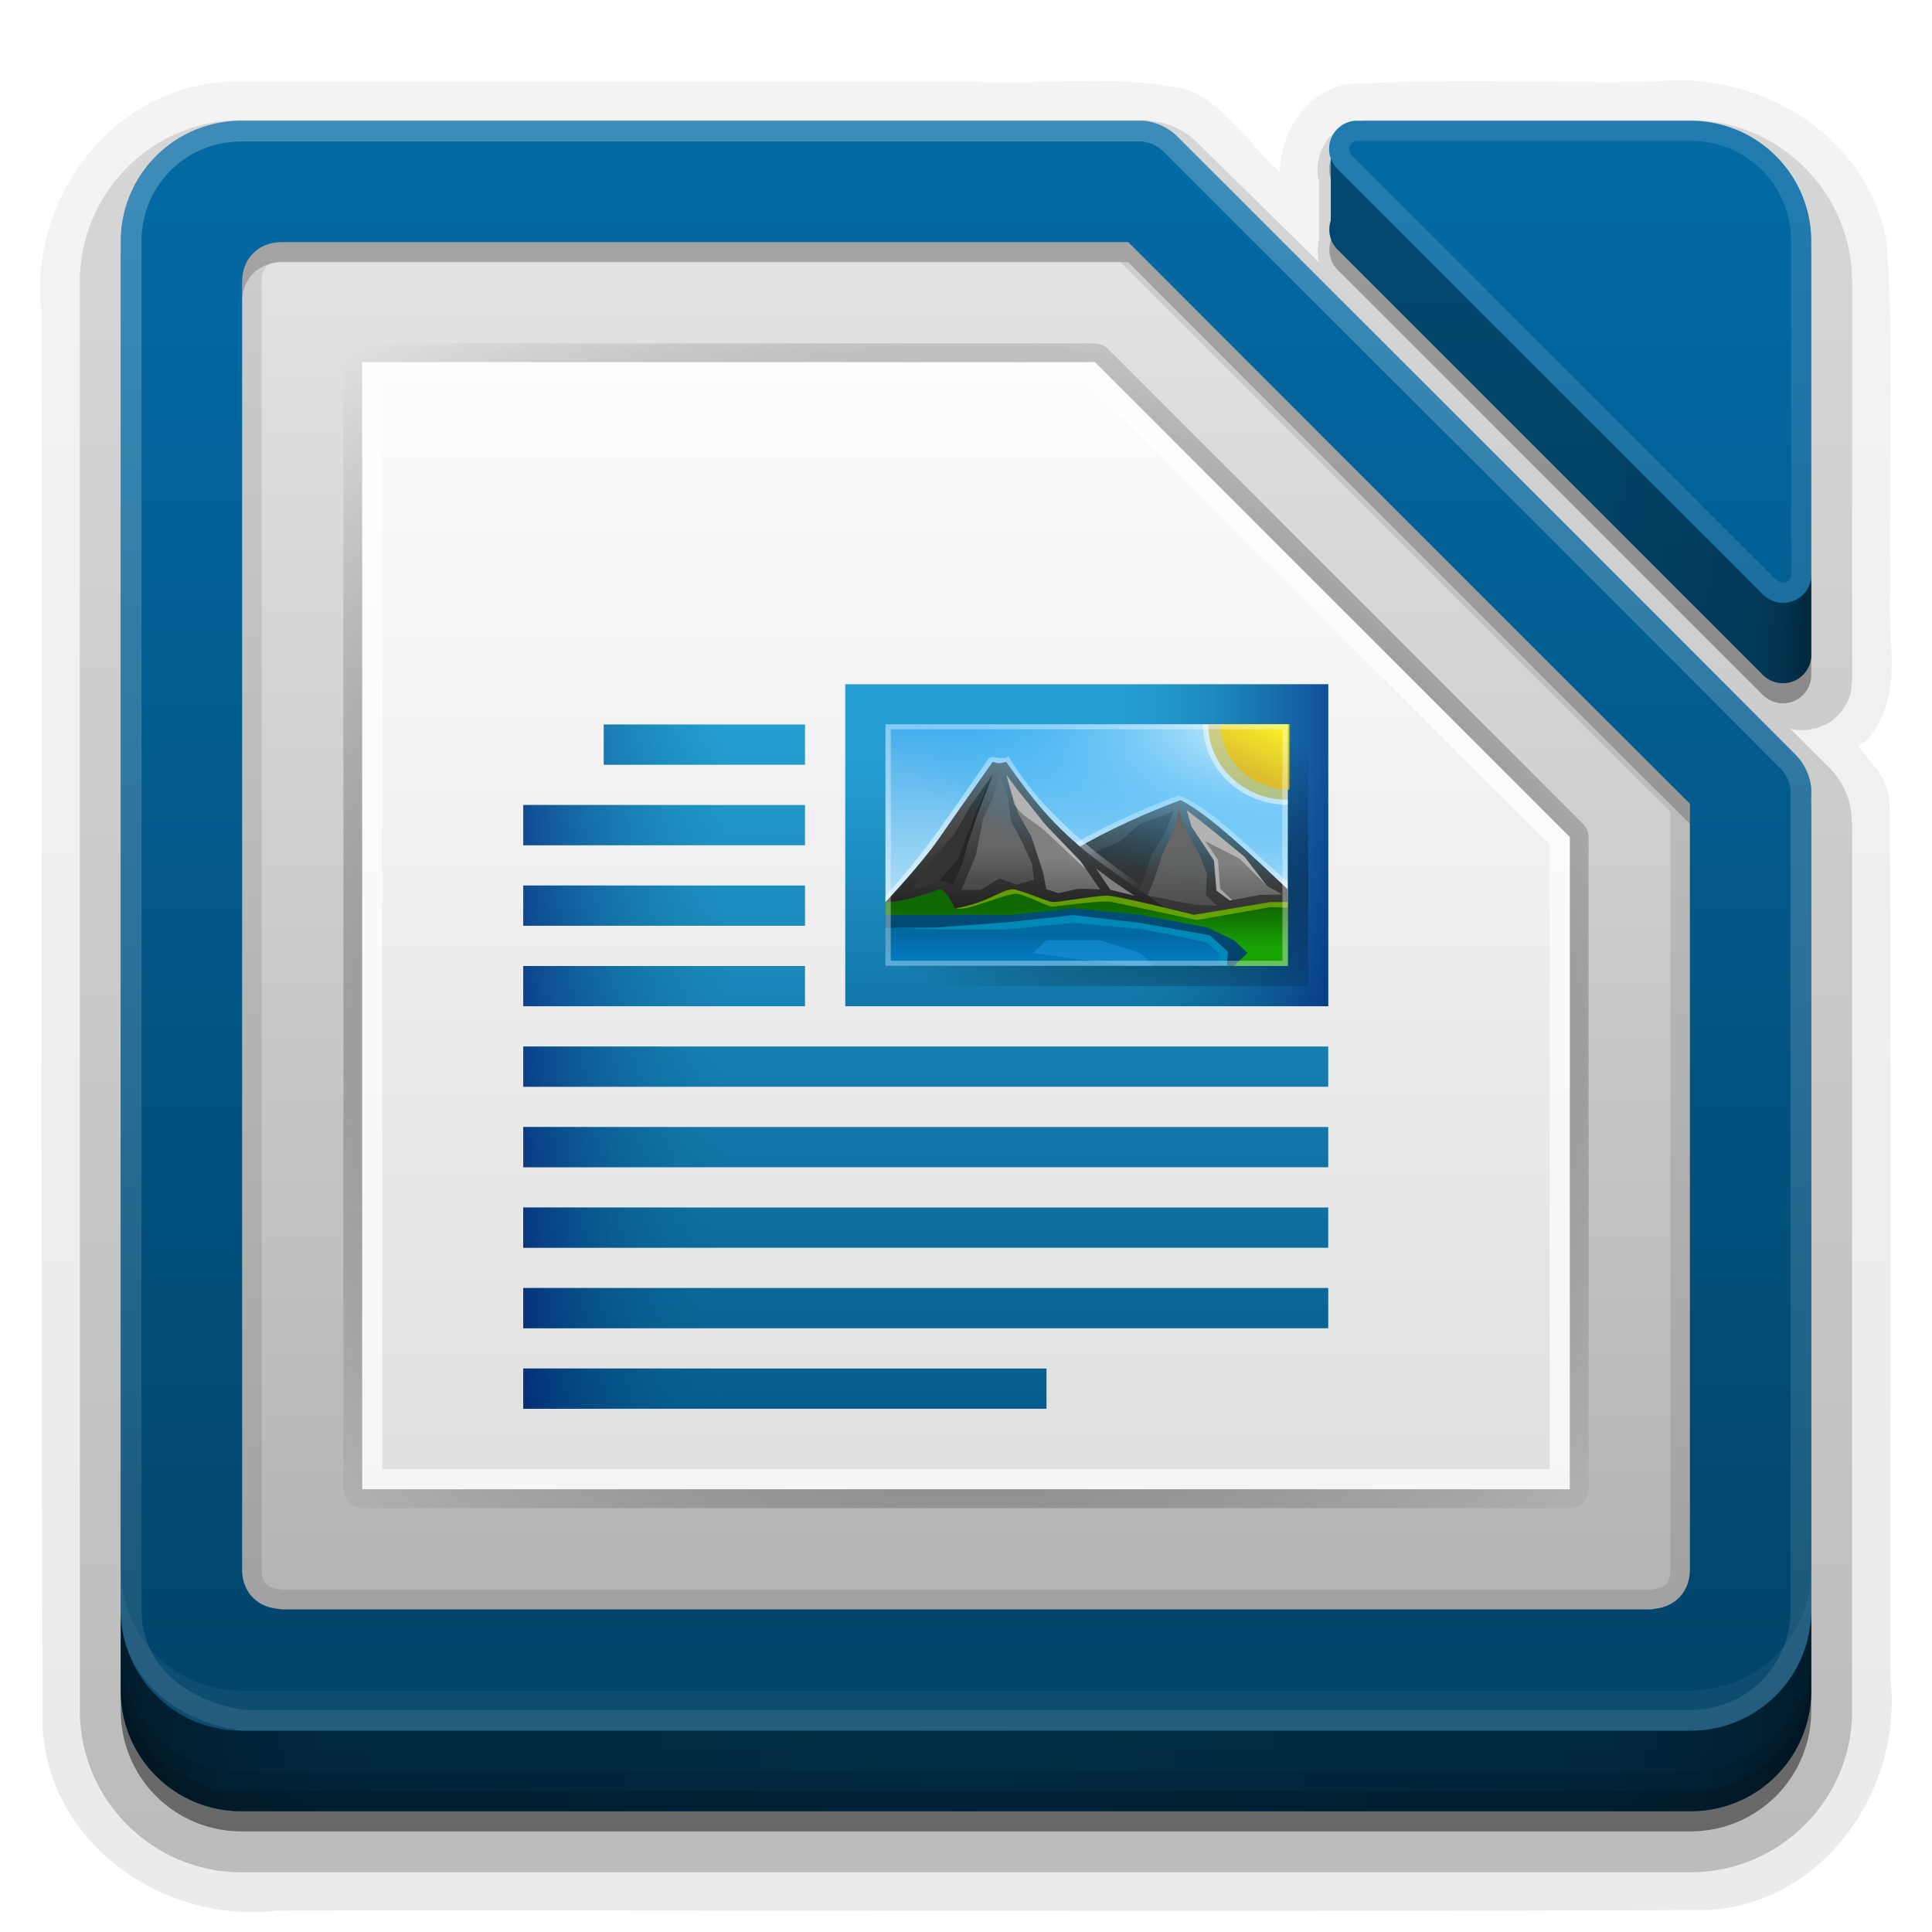 <?xml version="1.0" encoding="UTF-8" standalone="no"?>
<!-- Created with Inkscape (http://www.inkscape.org/) -->
<svg id="svg2408" xmlns:rdf="http://www.w3.org/1999/02/22-rdf-syntax-ns#" xmlns="http://www.w3.org/2000/svg" height="96" width="96" version="1.0" xmlns:cc="http://creativecommons.org/ns#" xmlns:xlink="http://www.w3.org/1999/xlink" xmlns:dc="http://purl.org/dc/elements/1.1/">
 <defs id="defs2410">
  <linearGradient id="ButtonShadow" y2="7.016" gradientUnits="userSpaceOnUse" x2="45.448" gradientTransform="scale(1.006 .994)" y1="92.54" x1="45.448">
   <stop id="stop3750" offset="0"/>
   <stop id="stop3752" style="stop-opacity:.588" offset="1"/>
  </linearGradient>
  <linearGradient id="linearGradient3737">
   <stop id="stop3739" style="stop-color:#fff" offset="0"/>
   <stop id="stop3741" style="stop-color:#fff;stop-opacity:0" offset="1"/>
  </linearGradient>
  <filter id="filter3174" color-interpolation-filters="sRGB">
   <feGaussianBlur id="feGaussianBlur3176" stdDeviation="1.71"/>
  </filter>
  <filter id="filter3794" height="1.384" width="1.384" color-interpolation-filters="sRGB" y="-.192" x="-.192">
   <feGaussianBlur id="feGaussianBlur3796" stdDeviation="5.28"/>
  </filter>
  <linearGradient id="linearGradient3613" y2="138.66" xlink:href="#linearGradient3737" gradientUnits="userSpaceOnUse" x2="48" y1="20.221" x1="48"/>
  <clipPath id="clipPath3613">
   <rect id="rect3615" style="fill:#fff" rx="6" ry="6" height="84" width="84" y="6" x="6"/>
  </clipPath>
  <linearGradient id="linearGradient3047" y2="5.988" gradientUnits="userSpaceOnUse" x2="48" gradientTransform="translate(100)" y1="90" x1="48">
   <stop id="stop3702" style="stop-color:#2276c5" offset="0"/>
   <stop id="stop3704" style="stop-color:#68baf4" offset="1"/>
  </linearGradient>
  <radialGradient id="radialGradient3920" gradientUnits="userSpaceOnUse" cy="47.999" cx="48" gradientTransform="matrix(1.345 -3.8835e-8 3.3051e-8 1.145 -16.572 -6.954)" r="34.938">
   <stop id="stop3916" offset="0"/>
   <stop id="stop3918" style="stop-opacity:0" offset="1"/>
  </radialGradient>
  <linearGradient id="linearGradient4320" y2="992.42" gradientUnits="userSpaceOnUse" x2="121.31" gradientTransform="matrix(4.481 0 0 4.479 -651.6 -4376.7)" y1="976.38" x1="121.31">
   <stop id="stop10294" style="stop-color:#666" offset="0"/>
   <stop id="stop10296" style="stop-color:#333" offset="1"/>
  </linearGradient>
  <linearGradient id="linearGradient3135" y2="16" gradientUnits="userSpaceOnUse" x2="48" y1="74" x1="48">
   <stop id="stop3875" style="stop-color:#dfdfdf" offset="0"/>
   <stop id="stop3877" style="stop-color:#fefefe" offset="1"/>
  </linearGradient>
  <linearGradient id="linearGradient3141" y2="8" gradientUnits="userSpaceOnUse" x2="32" y1="81" x1="32">
   <stop id="stop3858" style="stop-color:#b3b3b3" offset="0"/>
   <stop id="stop3860" style="stop-color:#e6e6e6" offset="1"/>
  </linearGradient>
  <linearGradient id="linearGradient3892">
   <stop id="stop3894" style="stop-opacity:.588" offset="0"/>
   <stop id="stop3896" style="stop-opacity:.471" offset=".118"/>
   <stop id="stop3898" style="stop-opacity:.392" offset=".238"/>
   <stop id="stop3900" style="stop-opacity:.314" offset="1"/>
  </linearGradient>
  <linearGradient id="linearGradient3077" y2="88" xlink:href="#linearGradient3892" spreadMethod="reflect" gradientUnits="userSpaceOnUse" x2="48" y1="88" x1="90"/>
  <linearGradient id="linearGradient4068" y2="90" xlink:href="#linearGradient9334-46-2" gradientUnits="userSpaceOnUse" x2="39" gradientTransform="translate(0,4)" y1="6" x1="39"/>
  <linearGradient id="linearGradient4085" y2="28" xlink:href="#linearGradient3892" gradientUnits="userSpaceOnUse" x2="79" gradientTransform="translate(0,4)" y1="28" x1="90"/>
  <linearGradient id="linearGradient4149" y2="136" xlink:href="#linearGradient3737" gradientUnits="userSpaceOnUse" x2="24" y1="8" x1="24"/>
  <linearGradient id="ButtonShadow-0-9" y2="7.016" gradientUnits="userSpaceOnUse" x2="45.448" gradientTransform="matrix(1.006 0 0 .994 100 0)" y1="92.54" x1="45.448">
   <stop id="stop3750-8-4" offset="0"/>
   <stop id="stop3752-5-1" style="stop-opacity:.588" offset="1"/>
  </linearGradient>
  <linearGradient id="linearGradient4188" y2="7" xlink:href="#ButtonShadow-0-9" gradientUnits="userSpaceOnUse" x2="49" gradientTransform="translate(100,-1)" y1="91" x1="49"/>
  <linearGradient id="linearGradient4224" y2="129" xlink:href="#linearGradient3737" gradientUnits="userSpaceOnUse" x2="78.524" gradientTransform="translate(0,-1)" y1="9" x1="78.524"/>
  <linearGradient id="linearGradient4316" y2="2" xlink:href="#ButtonShadow-0-9" gradientUnits="userSpaceOnUse" x2="56" gradientTransform="translate(0,5)" y1="86" x1="56"/>
  <linearGradient id="linearGradient4321" y2="2" xlink:href="#ButtonShadow-0-9" gradientUnits="userSpaceOnUse" x2="56" gradientTransform="matrix(1.024 0 0 1.012 -1.143 4.976)" y1="86" x1="56"/>
  <linearGradient id="linearGradient5672" y2="192.98" xlink:href="#linearGradient8642-9-0" gradientUnits="userSpaceOnUse" x2="495.67" gradientTransform="matrix(.5 0 0 .643 -192 -63.073)" y1="192.98" x1="516.05"/>
  <linearGradient id="linearGradient8642-9-0">
   <stop id="stop8644-6-2" style="stop-color:#000061" offset="0"/>
   <stop id="stop8646-5-9" style="stop-color:#006f86;stop-opacity:0" offset="1"/>
  </linearGradient>
  <linearGradient id="linearGradient5501" y2="-577.57" gradientUnits="userSpaceOnUse" x2="230" gradientTransform="matrix(9.818 0 0 8 -2168.9 4579.1)" y1="-581.64" x1="230">
   <stop id="stop19798-9" style="stop-color:#44adeb" offset="0"/>
   <stop id="stop19800-3" style="stop-color:#aadcf7" offset="1"/>
  </linearGradient>
  <linearGradient id="linearGradient5503" y2="1178" gradientUnits="userSpaceOnUse" x2="345" gradientTransform="matrix(-8.866 0 0 8.107 3146.9 -9585.6)" y1="1173" x1="345">
   <stop id="stop10294-5" style="stop-color:#666" offset="0"/>
   <stop id="stop10296-7" style="stop-color:#333" offset="1"/>
  </linearGradient>
  <linearGradient id="linearGradient5505" y2="-1303.8" gradientUnits="userSpaceOnUse" x2="361.37" gradientTransform="translate(-301 1261.6)" y1="-1313.5" x1="346.7">
   <stop id="stop8676-0" style="stop-color:#fff" offset="0"/>
   <stop id="stop8678-5" style="stop-color:#fff;stop-opacity:0" offset="1"/>
  </linearGradient>
  <linearGradient id="linearGradient5507" y2="1178" gradientUnits="userSpaceOnUse" x2="345" gradientTransform="matrix(8.866 0 0 8.107 -3046.9 -9583.1)" y1="1173.9" x1="345">
   <stop id="stop8657-0" style="stop-color:#666" offset="0"/>
   <stop id="stop8659-7" style="stop-color:#1a1a1a" offset="1"/>
  </linearGradient>
  <linearGradient id="linearGradient5509" y2="-634.27" gradientUnits="userSpaceOnUse" x2="298.19" gradientTransform="matrix(2.533 0 0 2.533 -699.85 1569.1)" y1="-631.15" x1="298.19">
   <stop id="stop13216-6-7" style="stop-color:#18a303" offset="0"/>
   <stop id="stop13218-4-1" style="stop-color:#106802" offset="1"/>
  </linearGradient>
  <linearGradient id="linearGradient5511" y2="1178" xlink:href="#linearGradient9334-46-2" gradientUnits="userSpaceOnUse" x2="345" gradientTransform="matrix(8.866 0 0 8.107 -3046.9 -9573)" y1="1173" x1="345"/>
  <linearGradient id="linearGradient9334-46-2">
   <stop id="stop9336-9-3" style="stop-color:#0369a3" offset="0"/>
   <stop id="stop9338-9-5" style="stop-color:#023f62" offset="1"/>
  </linearGradient>
  <linearGradient id="linearGradient5513" y2="-1304.4" gradientUnits="userSpaceOnUse" x2="337.37" gradientTransform="translate(-301 1261.6)" y1="-1311.4" x1="337.37">
   <stop id="stop8629-1" style="stop-color:#666" offset="0"/>
   <stop id="stop8631-8" style="stop-color:#666;stop-opacity:.5" offset="1"/>
  </linearGradient>
  <radialGradient id="radialGradient5515" gradientUnits="userSpaceOnUse" cy="-842.91" cx="-1535.3" gradientTransform="matrix(-3.316 0 0 -7.584 -5016.4 -6481.3)" r="10">
   <stop id="stop8550-7" style="stop-color:#fff" offset="0"/>
   <stop id="stop8552-3" style="stop-color:#00a8ff;stop-opacity:0" offset="1"/>
  </radialGradient>
  <linearGradient id="linearGradient5517" y2="-1299.6" gradientUnits="userSpaceOnUse" x2="337.37" gradientTransform="translate(-301 1261.6)" y1="-1311.4" x1="337.37">
   <stop id="stop8629-7-7" style="stop-color:#666" offset="0"/>
   <stop id="stop8631-0-3" style="stop-color:#666;stop-opacity:.5" offset="1"/>
  </linearGradient>
  <linearGradient id="linearGradient5519" y2="-1302.7" gradientUnits="userSpaceOnUse" x2="349.55" gradientTransform="translate(-301 1261.6)" y1="-1308.9" x1="349.55">
   <stop id="stop8637-3" style="stop-color:#808080" offset="0"/>
   <stop id="stop8639-0" style="stop-color:#666" offset="1"/>
  </linearGradient>
  <linearGradient id="linearGradient5521" y2="-1301.2" gradientUnits="userSpaceOnUse" x2="349.55" gradientTransform="translate(-301 1261.6)" y1="-1307.7" x1="349.55">
   <stop id="stop8637-5-5" style="stop-color:#808080" offset="0"/>
   <stop id="stop8639-8-2" style="stop-color:#666" offset="1"/>
  </linearGradient>
  <linearGradient id="linearGradient5523" y2="-1287.5" gradientUnits="userSpaceOnUse" x2="337.38" gradientTransform="translate(-301 1261.6)" y1="-1293.6" x1="337.38">
   <stop id="stop9155-2" style="stop-color:#0369a3" offset="0"/>
   <stop id="stop9157-5" style="stop-color:#047fc6" offset="1"/>
  </linearGradient>
  <linearGradient id="linearGradient5525" y2="1099.8" gradientUnits="userSpaceOnUse" x2="441.39" y1="1103.6" x1="445.7">
   <stop id="stop10757-8" style="stop-color:#e9b913" offset="0"/>
   <stop id="stop10759-3" style="stop-color:#ff0" offset="1"/>
  </linearGradient>
  <radialGradient id="radialGradient5537" gradientUnits="userSpaceOnUse" cy="44.923" cx="58" gradientTransform="matrix(1.429 0 0 .762 -24.857 9.773)" r="10.5">
   <stop id="stop5533" offset="0"/>
   <stop id="stop5535" style="stop-opacity:0" offset="1"/>
  </radialGradient>
  <linearGradient id="linearGradient5338" y2="192.98" xlink:href="#linearGradient8642-9-0" gradientUnits="userSpaceOnUse" x2="495.67" gradientTransform="matrix(-.5 0 0 .607 284 -55.68)" y1="192.98" x1="516.05"/>
  <linearGradient id="linearGradient5641" y2="-1516.6" gradientUnits="userSpaceOnUse" x2="297.25" gradientTransform="matrix(.323 0 0 .4 -58.387 676.66)" y1="-1601.6" x1="297.25">
   <stop id="stop19848-5" style="stop-color:#259dd2" offset="0"/>
   <stop id="stop19850-1" style="stop-color:#065d8d" offset="1"/>
  </linearGradient>
  <linearGradient id="linearGradient3381" y2="-1507.6" gradientUnits="userSpaceOnUse" x2="298" gradientTransform="matrix(.286 0 0 .286 -46.286 491.9)" y1="-1587.6" x1="298">
   <stop id="stop19848-1-0" style="stop-color:#259dd2" offset="0"/>
   <stop id="stop19850-7-8" style="stop-color:#025583" offset="1"/>
  </linearGradient>
 </defs>
 <g id="layer2" style="display:none">
  <rect id="rect3745" style="opacity:.9;filter:url(#filter3174);fill:url(#ButtonShadow)" rx="6" ry="6" height="85" width="86" y="7" x="5"/>
 </g>
 <g id="layer3">
  <path id="path4352" style="opacity:0.08;fill:url(#linearGradient4321)" d="m53.312 4.031c-1.661 0.03-3.311 0.11-4.875 0.031a0.915 0.915 0 0 0 -0.031 0h-36.594c-6.009-0.072-10.454 5.737-9.75 11.469 0 0.042-0 0.083 0 0.125 0.031 23.421-0.047 46.823 0.062 70.25a0.915 0.915 0 0 0 0 0.062c0.431 5.815 6.165 9.642 11.656 8.969 0.042-0.005 0.083 0.006 0.125 0 23.665-0.03 47.328 0.074 71-0.031a0.915 0.915 0 0 0 0.062 0c5.749-0.408 9.581-6.06 8.969-11.5-0.005-0.042 0.005-0.083 0-0.125-0.02-14.238 0.04-28.476-0.031-42.719-0-0.063 0-0.125 0-0.188h-0.031c0.068-0.677-0.099-1.318-0.375-1.78-0.305-0.511-0.69-0.912-0.938-1.219-0.191-0.237-0.197-0.3-0.219-0.312 0.042-0.034 0.048-0.055 0.188-0.125a0.915 0.915 0 0 0 0.281 -0.219c1.003-1.167 1.193-2.595 1.188-3.875s-0.165-2.491-0.062-3.469a0.915 0.915 0 0 0 0 -0.125c-0.102-5.648 0.217-11.374-0.188-17.125a0.915 0.915 0 0 0 0 -0.094c-0.957-5.386-6.429-8.566-11.562-7.968-0.031 0.004-0.063-0.004-0.094 0-4.998 0.084-10.073-0.178-15.156 0.125a0.915 0.915 0 0 0 -0.188 0.031c-2.037 0.541-3.106 2.408-3.156 4.344-0.271-0.269-0.487-0.438-0.844-0.844-0.602-0.684-1.275-1.47-2-2.125-0.692-0.625-1.427-1.168-2.375-1.25v-0.031c-0.042-0.008-0.083 0.007-0.125 0-1.662-0.295-3.321-0.31-4.938-0.281z"/>
  <path id="path4338" style="opacity:.1;fill:url(#linearGradient4321)" d="m11.812 4.969c-5.441-0.065-9.554 5.33-8.843 10.551 0.031 23.466-0.062 46.935 0.047 70.399 0.391 5.278 5.73 8.792 10.757 8.112 23.71-0.03 47.423 0.06 71.131-0.045 5.213-0.37 8.75-5.596 8.127-10.572-0.021-14.345 0.042-28.698-0.031-43.039 0.374-1.946-3.121-3.123-0.875-4.25 1.607-1.87 0.666-4.573 0.906-6.85-0.102-5.694 0.215-11.414-0.184-17.088-0.867-4.878-5.91-7.809-10.62-7.218-5.07 0.09-10.181-0.176-15.227 0.125-1.927 0.512-2.869 2.61-2.469 4.475-0.534 2.398-3.923-4.253-6.322-4.34-3.198-0.595-6.537-0.098-9.791-0.261h-36.606z"/>
  <path id="path4330" style="opacity:.2;fill:url(#linearGradient4321)" d="m11.844 5.969c-4.36 0.076-7.875 3.655-7.875 8.031v10.188 50.625 10.188c0 4.424 3.607 8.031 8.031 8.031h6.312 65.688c4.352 0 7.918-3.485 8.031-7.812a1.017 1.017 0 0 0 0 -0.031v-10.375-33.969h-0.031c0.004-0.109 0.006-0.235 0-0.344a1.017 1.017 0 0 0 0 -0.031c-0.095-0.896-0.487-1.723-1.125-2.344-0.606-0.601-1.316-1.322-1.938-1.938 0.041 0.011 0.089 0.03 0.094 0.031 0.01 0.002 0.146 0.03 0.156 0.031 0.01 0.002 0.177 0.03 0.188 0.031 0.01 0.001 0.177-0 0.188 0s0.146 0.001 0.156 0 0.177-0.03 0.188-0.031c0.01-0.001 0.146-0.029 0.156-0.031 0.01-0.002 0.177-0.028 0.188-0.031 0.01-0.003 0.147-0.059 0.156-0.062 0.01-0.004 0.147-0.058 0.156-0.062 0.009-0.004 0.147-0.058 0.156-0.062 0.009-0.005 0.148-0.088 0.156-0.094 0.009-0.005 0.148-0.088 0.156-0.094 0.008-0.006 0.117-0.118 0.125-0.125 0.008-0.007 0.149-0.118 0.156-0.125 0.007-0.007 0.087-0.118 0.094-0.125 0.006-0.007 0.119-0.117 0.125-0.125 0.006-0.008 0.088-0.148 0.094-0.156 0.005-0.008 0.089-0.148 0.094-0.156 0.005-0.009 0.09-0.147 0.094-0.156 0.004-0.009 0.059-0.147 0.062-0.156 0.003-0.009 0.06-0.147 0.062-0.156 0.003-0.009 0.029-0.178 0.031-0.188 0.002-0.009 0.03-0.147 0.031-0.156 0.001-0.009-0.001-0.178 0-0.188a1.017 1.017 0 0 0 0.031 -0.031c0-0.007 0-0.083 0-0.125v-0.031-3.75-0.031c0-0.031 0-0.048 0-0.094 0-0.004-0-0.033 0-0.062s0-0.042 0-0.062v-0.031-8.625-3.75-0.281-3.125c0-4.427-3.607-8.034-8.031-8.034h-16.219a1.017 1.017 0 0 0 -0.093 0.031c-0.008 0.001-0.148-0.001-0.156 0-0.008 0.001-0.117 0.03-0.125 0.031-0.008 0.002-0.117 0.029-0.125 0.031-0.008 0.002-0.148 0.029-0.156 0.031-0.008 0.003-0.117 0.059-0.125 0.062-0.008 0.003-0.118 0.059-0.125 0.062-0.007 0.003-0.118 0.059-0.125 0.062-0.007 0.004-0.118 0.058-0.125 0.062-0.007 0.004-0.087 0.058-0.094 0.062-0.007 0.005-0.119 0.089-0.125 0.094-0.006 0.005-0.088 0.089-0.094 0.094-0.006 0.005-0.119 0.088-0.125 0.094-0.006 0.006-0.088 0.088-0.094 0.094-0.005 0.006-0.089 0.088-0.094 0.094-0.005 0.006-0.089 0.119-0.094 0.125-0.005 0.006-0.058 0.118-0.062 0.125-0.004 0.007-0.059 0.087-0.062 0.094-0.004 0.007-0.059 0.118-0.062 0.125-0.003 0.007-0.06 0.118-0.062 0.125-0.003 0.007-0.06 0.149-0.062 0.156-0.003 0.007-0.029 0.118-0.031 0.125-0.002 0.007-0.03 0.118-0.031 0.125-0.002 0.007-0.03 0.149-0.031 0.156-0.001 0.007-0.03 0.117-0.031 0.125-0.001 0.008 0 0.117 0 0.125s-0 0.149 0 0.156-0 0.117 0 0.125-0.001 0.149 0 0.156 0.03 0.118 0.031 0.125c0.001 0.003 0.026 0.036 0.031 0.062 0.008 0.037-0.001 0.089 0 0.094v2.938c-0.009 0.044-0.03 0.089-0.031 0.094-0.002 0.009 0.001 0.179 0 0.188-0.001 0.009-0.031 0.147-0.031 0.156-0 0.009-0 0.147 0 0.156 0 0.009 0.03 0.179 0.031 0.188 0.001 0.009-0.002 0.147 0 0.156 0.002 0.009 0.029 0.147 0.031 0.156-1.998-1.974-4.157-4.083-6.032-5.937-0.64-0.64-1.482-1.013-2.375-1.094a1.017 1.017 0 0 0 -0.094 -0.031h-45.156a1.017 1.017 0 0 0 -0.031 0z"/>
  <path id="path4318" style="opacity:.3;fill:url(#linearGradient4321)" d="m11.875 7c-3.819 0.067-6.875 3.164-6.875 7v10.188 50.624 10.188c0 3.878 3.122 7 7 7h6.312 65.688c3.815 0 6.901-3.022 7-6.812v-10.375-33.969c0.005-0.095 0.005-0.187 0-0.282-0.068-0.64-0.379-1.266-0.844-1.718-9.762-9.683-21.596-21.366-31.375-31.032-0.465-0.465-1.09-0.752-1.75-0.812h-45.156zm55.906 0a1.443 1.427 0 0 0 -1.219 1.906v3.125a1.443 1.427 0 0 0 0.344 1.438l21.625 21.375a1.443 1.427 0 0 0 2.469 -0.905 1.443 1.427 0 0 0 0 -0.094v-3.812a1.443 1.427 0 0 0 0 -0.125 1.443 1.427 0 0 0 0 -0.094v-8.656-3.75-0.282-3.125c0-3.878-3.122-7-7-7h-16.219z"/>
  <path id="path3173-9" style="opacity:.45;fill:url(#linearGradient4316)" d="m12 7c-3.324 0-6 2.676-6 6v11 50 11c0 3.324 2.676 6 6 6h7 65c3.324 0 6-2.676 6-6v-0.719-10.281-33.562c0.005-0.094 0.005-0.188 0-0.281-0.066-0.633-0.359-1.241-0.812-1.688-9.536-9.569-21.105-21.104-30.657-30.656-0.454-0.461-1.074-0.754-1.719-0.813h-44.093-0.719zm55.312 0a1.41 1.41 0 0 0 -1.187 1.875v3.094a1.41 1.41 0 0 0 0.344 1.438l21.125 21.125a1.41 1.41 0 0 0 2.406 -0.906 1.41 1.41 0 0 0 0 -0.094v-3.781a1.41 1.41 0 0 0 0 -0.125 1.41 1.41 0 0 0 0 -0.094v-8.531-3.719-0.281-3.719-0.281c0-3.324-2.676-6-6-6h-16.688z"/>
 </g>
 <g id="layer1">
  <path id="path3173" style="fill:url(#linearGradient4068)" d="m12 6c-3.324 0-6 2.676-6 6v11 50 11c0 3.324 2.676 6 6 6h7 65c3.324 0 6-2.676 6-6v-0.719-10.281-33.562c0.005-0.094 0.005-0.188 0-0.281-0.066-0.633-0.359-1.241-0.812-1.688-9.536-9.569-21.105-21.104-30.657-30.656-0.454-0.461-1.074-0.754-1.719-0.813h-44.093-0.719zm55.312 0a1.41 1.41 0 0 0 -1.187 1.875v3.094a1.41 1.41 0 0 0 0.344 1.438l21.125 21.125a1.41 1.41 0 0 0 2.406 -0.906 1.41 1.41 0 0 0 0 -0.094v-3.781a1.41 1.41 0 0 0 0 -0.125 1.41 1.41 0 0 0 0 -0.094v-8.531-3.719-0.281-3.719-0.281c0-3.324-2.676-6-6-6h-16.688z"/>
  <rect id="rect3045" style="fill:url(#linearGradient3047)" rx="6" ry="6" height="84" width="84" y="6" x="106"/>
  <path id="path3049" style="fill:#f0f" d="m114 6 26 26v4l-30-30z"/>
  <path id="path6862" style="color:#000000;text-indent:0pt;text-transform:none;fill:url(#linearGradient4320)" d="m-152.03-3.742c-1.158 0-2.223 1.024-2.223 2.267v67.202c0 1.083 1.012 2.223 2.17 2.223h53.768c1.296 0 2.31-1.085 2.31-2.17l0.002-41.78c0-1.183-0.143-1.736-0.98-2.573l-23.9-23.882c-0.837-0.836-1.477-1.268-2.66-1.269l-28.486-0.018zm38.882 0.009c-1.915 0-2.001 1.993-0.989 3.01l14.902 14.965c1.215 1.221 3.238 0.928 3.238-0.997v-14.685c0-1.184-1.071-2.293-2.249-2.293h-14.895z"/>
  <path id="path4151" style="opacity:.05;fill:#fff" d="m6 78v2c0 3.324 2.676 6 6 6h7 65c3.324 0 6-2.676 6-6v-0.719-1.281c0 3.324-2.676 6-6 6h-65-7c-3.324 0-6-2.676-6-6z"/>
  <path id="path4136" style="opacity:0.23;fill:url(#linearGradient4149)" d="m12 6c-3.324 0-6 2.676-6 6v11 46 11c0 3.324 2.709 5.53 6 6h7 65c3.324 0 6-2.676 6-6v-0.719-10.281-29.562c0.005-0.094 0.005-0.188 0-0.281-0.066-0.633-0.359-1.241-0.812-1.688-9.536-9.569-21.105-21.104-30.657-30.656-0.454-0.461-1.074-0.754-1.719-0.813h-44.093-0.719zm0 1.031h0.719 44c0.396 0.036 0.814 0.217 1.094 0.5 9.553 9.553 21.123 21.089 30.656 30.656 0.273 0.268 0.453 0.65 0.5 1.031 0.001 0.012-0 0.02 0 0.031 0.001 0.047 0.002 0.078 0 0.125a1.027 1.027 0 0 0 0 0.062v29.562 10.281 0.719c0 2.773-2.196 4.969-4.969 4.969h-65-6.844c-1.461-0.207-2.779-0.799-3.687-1.655-0.908-0.855-1.438-1.929-1.438-3.312v-11-46-11c0-2.773 2.196-4.969 4.969-4.969z"/>
  <path id="path4209" style="opacity:.45;fill:url(#linearGradient4188)" d="m112 6c-3.324 0-6 2.676-6 6v11 50 11c0 3.324 2.676 6 6 6h7 65c3.324 0 6-2.676 6-6v-0.719-10.281-33.562c0.005-0.094 0.005-0.188 0-0.281-0.066-0.633-0.359-1.241-0.812-1.688-9.54-9.569-21.11-21.104-30.66-30.656-0.45-0.461-1.07-0.754-1.72-0.813h-44.09-0.72z"/>
  <path id="path3873-8" style="opacity:.45;fill:url(#linearGradient4188)" d="m167.31 6a1.41 1.41 0 0 0 -0.844 2.406l21.125 21.125a1.41 1.41 0 0 0 2.4 -0.906 1.41 1.41 0 0 0 0 -0.094v-12.531-3.719-0.281c0-3.324-2.676-6-6-6h-16.688z"/>
  <path id="path4211" style="opacity:0.12;fill:url(#linearGradient4224)" d="m67.312 6a1.41 1.41 0 0 0 -0.844 2.406l21.125 21.125a1.41 1.41 0 0 0 2.407 -0.906 1.41 1.41 0 0 0 0 -0.094v-12.531-3.719-0.281c0-3.324-2.676-6-6-6h-16.688zm0 1h0.094 16.594c2.792 0 5 2.208 5 5v0.281 3.719 12.531a0.991 0.991 0 0 0 0 0.031c0.002 0.053 0.002-0.022 0 0.031-0.008 0.057 0.012-0.025 0 0.031s0.016-0.024 0 0.031 0.02-0.023 0 0.031-0.008-0.021-0.031 0.031c-0.023 0.052 0.027-0.019 0 0.031-0.001-0.012-0.016-0.024-0.031 0s-0.008 0.035 0 0.031c-0.034 0.046 0.006-0.012-0.031 0.031-0.019 0.022-0.01 0.034 0 0.031 0.003-0.01-0.01-0.019-0.031 0-0.043 0.038 0.015-0.003-0.031 0.031 0.004-0.008-0.007-0.016-0.031 0-0.048 0.031 0.019 0.004-0.031 0.031-0.052 0.024 0.022 0.011-0.031 0.031s0.024-0.016-0.031 0 0.025-0.012-0.031 0 0.026-0.008-0.031 0 0.026 0.027-0.031 0.031 0.026-0-0.031 0 0.026 0.004-0.031 0 0.026-0.023-0.031-0.031c-0.057-0.008 0.025 0.012-0.031 0s0.024 0.016-0.031 0 0.023 0.02-0.031 0 0.021-0.007-0.031-0.031c-0.05-0.028 0.017-0-0.031-0.031-0.024-0.016-0.035-0.008-0.031 0-0.046-0.034 0.012 0.006-0.031-0.031-0.022-0.019-0.034-0.01-0.031 0l-21.125-21.125a0.991 0.991 0 0 0 0 -0.031c-0.037-0.042 0.003 0.014-0.031-0.031-0.034-0.045 0 0.016-0.031-0.031-0.031-0.047 0.028 0.018 0-0.031-0.024-0.051-0.011 0.021-0.031-0.031s0.017 0.023 0-0.031 0.013 0.024 0-0.031-0.022 0.025-0.031-0.031c-0.009-0.056 0.005 0.025 0-0.031s0.001 0.025 0-0.031-0.003 0.025 0-0.031-0.007 0.025 0-0.031 0.02 0.024 0.031-0.031-0.015 0.023 0-0.031-0.019 0.022 0-0.031c0.022-0.052 0.005 0.019 0.031-0.031 0.026-0.05-0.029 0.017 0-0.031s-0.002 0.015 0.031-0.031c0.016-0.023 0.009-0.035 0-0.031-0.002 0.011 0.012 0.02 0.031 0 0.039-0.041-0.011 0.007 0.031-0.031 0.021-0.019 0.011-0.033 0-0.031-0.004 0.008 0.008 0.016 0.031 0 0.047-0.032-0.018-0.003 0.031-0.031 0.049-0.028-0.019 0.025 0.031 0 0.05-0.025-0.022-0.01 0.03-0.031z"/>
 </g>
 <g id="layer6">
  <path id="path3851" style="opacity:.2" d="m14 12.031c-1.156 0-1.969 0.813-1.969 1.969v1c0-1.156 0.813-1.969 1.969-1.969h0.719 41.344c9.302 9.302 18.59 18.618 27.906 27.906v-1c-9.316-9.288-18.604-18.604-27.907-27.906h-41.344-0.719z"/>
  <path id="path3992" style="opacity:.2" d="m14 12.031c-1.156 0-1.969 0.813-1.969 1.969v1c0-1.156 0.813-1.969 1.969-1.969h0.719 41.344c9.302 9.302 18.59 18.618 27.906 27.906v-1c-9.316-9.288-18.604-18.604-27.907-27.906h-41.344-0.719z"/>
  <path id="path3994" style="fill:url(#linearGradient3141)" d="m14 12.031c-1.156 0-1.969 0.813-1.969 1.969v9 29 17 8.281 0.719c0 1.078 0.718 1.837 1.75 1.938 0.075 0.007 0.142 0.016 0.219 0.031h5 58 5c0.072 0 0.149-0.009 0.219-0.031 1.032-0.101 1.75-0.86 1.75-1.938v-0.719-8.281-17-12.062c-9.316-9.289-18.604-18.605-27.907-27.907h-41.344z"/>
  <path id="path3996" style="opacity:.6;fill:url(#radialGradient3920)" d="m17.906 17.062c-0.46 0.044-0.849 0.476-0.844 0.938v9 38 9c-0.004 0.492 0.446 0.941 0.938 0.938h5 55c0.492 0.003 0.941-0.446 0.938-0.938v-9-23.406c-0.003-0.244-0.107-0.486-0.282-0.656l-23.594-23.594c-0.17-0.175-0.412-0.279-0.656-0.282h-36.406c-0.031-0.002-0.063-0.002-0.094 0z"/>
  <path id="path3998" style="fill:url(#linearGradient3135)" d="m18 18v9 38 9h5 55v-9-23.406l-23.594-23.594z"/>
  <path id="path4000" style="opacity:.7;fill:#fff" d="m18 18v9 38 9h5 55v-9-23.406l-23.594-23.594zm1 1h35.031l22.969 22.969v23.031 8h-54-4v-8-38z"/>
  <path id="path4004" style="opacity:.2" d="m14 12.031c-1.156 0-1.969 0.813-1.969 1.969v1c0-1.156 0.813-1.969 1.969-1.969h0.719 41.344c9.302 9.302 18.59 18.618 27.906 27.906v-1c-9.316-9.288-18.604-18.604-27.907-27.906h-41.344-0.719z"/>
  <path id="path3990" style="opacity:.1" d="m14 12.031c-1.156 0-1.969 0.813-1.969 1.969v9 33 13 8.281 0.719c0 1.078 0.718 1.837 1.75 1.938 0.075 0.007 0.142 0.016 0.219 0.031h5 58 5c0.072 0 0.149-0.009 0.219-0.031 1.032-0.101 1.75-0.86 1.75-1.938v-0.719-8.281-13-16.062c-9.316-9.289-18.604-18.605-27.907-27.907h-41.344zm0 0.969h0.719 40.938c9.113 9.114 18.214 18.241 27.343 27.344v15.656 13 8.281 0.719c0 0.648-0.267 0.91-0.875 0.969-0.042 0.007-0.084 0.018-0.125 0.031h-5-58-5c0.119 0 0.099-0.009-0.125-0.031-0.608-0.059-0.875-0.321-0.875-0.969v-0.719-8.281-13-33-9c0-0.703 0.297-1 1-1z"/>
 </g>
 <g id="layer4">
  <path id="path3888" style="fill:url(#linearGradient3077)" d="m6 80v4c0 3.324 2.676 6 6 6h72c3.324 0 6-2.676 6-6v-4c0 3.324-2.676 6-6 6h-72c-3.324 0-6-2.676-6-6z"/>
  <path id="rect4345" style="opacity:.1;color:#000000" d="m6 82v2c0 3.324 2.676 6 6 6h72c3.324 0 6-2.676 6-6v-2c0 3.324-2.676 6-6 6h-72c-3.324 0-6-2.676-6-6z"/>
  <path id="rect4336" style="opacity:.15;color:#000000" d="m6 83v1c0 3.324 2.676 6 6 6h72c3.324 0 6-2.676 6-6v-1c0 3.324-2.676 6-6 6h-72c-3.324 0-6-2.676-6-6z"/>
  <path id="path4056" style="fill:url(#linearGradient4085)" d="m66.125 7.875v3.094a1.41 1.41 0 0 0 0.344 1.438l21.125 21.125a1.41 1.41 0 0 0 2.406 -0.906 1.41 1.41 0 0 0 0 -0.094v-3.781a1.41 1.41 0 0 1 -2.406 0.781l-21.125-21.125a1.41 1.41 0 0 1 -0.344 -0.531z"/>
 </g>
 <g id="layer5" style="display:none">
  <rect id="rect3171" style="opacity:.1;filter:url(#filter3794);stroke:#fff;stroke-linecap:round;stroke-width:.5;fill:url(#linearGradient3613)" clip-path="url(#clipPath3613)" rx="12" ry="12" height="66" width="66" y="15" x="15"/>
 </g>
 <g id="layer7">
  <rect id="rect8348" style="color:#000000;fill:url(#linearGradient3381)" height="16" width="24" y="34" x="42"/>
  <path id="path5677" style="opacity:.5;color:#000000;fill:url(#linearGradient5672)" d="m56 34v16h10v-16h-10z"/>
  <path id="path5633" style="color:#000000;fill:url(#linearGradient5641)" d="m30 36v2h10v-2zm-4 4v2h14v-2zm0 4v2h14v-2zm0 4v2h14v-2zm0 4v2h40v-2zm0 4v2h40v-2zm0 4v2h40v-2zm0 4v2h40v-2zm0 4v2h26v-2z"/>
  <path id="path5668" style="opacity:.5;color:#000000;fill:url(#linearGradient5338)" d="m30 36v2h6v-2h-6zm-4 4v2h10v-2h-10zm0 4v2h10v-2h-10zm0 4v2h10v-2h-10zm0 4v2h10v-2h-10zm0 4v2h10v-2h-10zm0 4v2h10v-2h-10zm0 4v2h10v-2h-10zm0 4v2h10v-2h-10z"/>
  <rect id="rect5527" style="opacity:.5;color:#000000;fill:url(#radialGradient5537)" height="13" width="21" y="36" x="44"/>
  <g id="g5473" transform="matrix(.263 0 0 .25 40.842 54.488)">
   <rect id="rect8350" style="color:#000000;fill:url(#linearGradient5501)" height="48" width="75.998" y="-73.998" x="12.001"/>
   <path id="path9005" style="opacity:.5;color:#000000;fill:#fff" d="m67.344-59.86c-15.065 6.008-29.779 14.22-39.781 27.25 20.479 0 39.955-0.988 60.435-0.988l0.003-9.044c-5.069-4.394-14.403-15.032-20.657-17.218z"/>
   <path id="path8352" style="color:#000000;fill:url(#linearGradient5503)" d="m67.734-58.93c5.067 2.533 13.872 11.355 20.263 17.733v7.6h-58.264c10.135-12.666 25.334-20.266 38.001-25.333z"/>
   <path id="path8354" style="fill:#333" d="m49.13-44.206l0.443-3.577 6.653-2.846 3.742-3.496 6.579-2.668-1.717 4.322-2.565 4.493s-1.527 4.883-1.527 4.883l-1.056 2.813-10.552-3.923z"/>
   <path id="path8661" style="opacity:.5;color:#000000;fill:url(#linearGradient5505)" d="m31.438-67.079c-6.449 9.717-11.859 18.514-19.436 27.213l0.068 7.035c16.781 0 44.493 0.221 61.275 0.221-14.057-10.205-29.375-19.581-38.094-35.031-1.201 1.069-3.041-0.519-3.812 0.562z"/>
   <path id="path8356" style="color:#000000;fill:url(#linearGradient5507)" d="m51.267-47.531c-7.583-6.291-11.4-11.4-16.466-19-1.482 0.447-1.425 0.277-2.533 0 0 0-6.778 10.07-10.133 15.2-3.356 5.131-10.135 12.667-10.135 12.667v5.066h58.264s-13.919-10.055-18.997-13.933z"/>
   <path id="path8358" style="color:#000000;fill:url(#linearGradient5509)" d="m88-38.664h-3.266l-14.467 2.533s-14.296-3.8-16.447-3.8c-2.113 0-8.886 1.267-10.153 1.267-0.888 0-6.332-2.533-7.62-2.533-2.124 0-4.572 2.692-10.905 3.8 0 0-1.82-4.037-3.007-3.8-7.6 2.929-10.135 2.533-10.135 2.533v12.666h75.997l0.002-12.666h0z"/>
   <path id="path8360" style="color:#000000;fill:url(#linearGradient5511)" d="m12.001-36.131-0.001 10.133h65.867l2.533-2.533-2.533-2.533-5.067-2.533-12.666-2.533-12.666-1.267-11.4 1.267h-15.2-8.867z"/>
   <path id="path8362" style="fill:#333" d="m17.068-41.197s3.609-5.794 3.609-5.794l4.278-5.063s3.267-5.95 3.267-5.95l4.046-5.993-2.746 7.568-2.011 6.234-0.972 3.933-1.815 4.19c-0.73-0.533-1.654-0.552-2.487-0.823 0 0-2.378 0.932-2.378 0.932s-2.791 0.765-2.791 0.765z"/>
   <path id="path8366" style="fill:url(#linearGradient5513)" d="m26.361-41.085 2.724-6.878 1.328-7.101 1.921-4.384 1.2-4.549 1.665 4.68 0.473 4.47 2.014 3.982 1.997 4.575 0.373 3.232-3.354 0.941-3.186-1.242-3.522 2.285h-3.634z"/>
   <path id="path8368" style="fill:#808080" d="m59.013-39.926l-4.437-3.198-2.834-2.261s2.752 4.289 2.752 4.289l4.519 1.17z"/>
   <rect id="rect8544" style="color:#000000;fill:url(#radialGradient5515)" transform="matrix(0,-1,-1,0,0,0)" height="76" width="32" y="-88" x="41.998"/>
   <path id="path8372" style="opacity:.5;color:#000000;fill:#e9b913" d="m448.77 1099.7a7.585 4.688 0 0 1 -7.585 4.688v-4.688z" transform="matrix(0 1.978 -3.2 0 3607 -946.62)"/>
   <path id="path8374" style="color:#000000;fill:url(#linearGradient5517)" d="m62.73-42.976l1.566-5.043s1.921-4.384 1.921-4.384 1.2-4.548 1.2-4.548l1.665 4.68 2.135 3.995 1.539 3.982s-0.22 4.258-0.22 4.258l2.115 2.123-4.354-0.236-8.787-1.818 1.22-3.01z"/>
   <path id="path8376" style="fill:url(#linearGradient5519)" d="m52.534-41.197s-3.688-5.59-3.688-5.59l-6.541-7.133-5.412-7.115s-2.092-2.962-2.092-2.962 2.267 7.689 2.267 7.689 2.486 4.611 2.486 4.611 2.205 7.044 2.205 7.044l0.641 3.456s2.277 0.763 2.277 0.763l3.481-0.806c1.461-0.144 2.923 0.026 4.375 0.044z"/>
   <path id="path8378" style="color:#000000;fill:url(#linearGradient5521)" d="m86.971-40.168l-2.976-1.79s-4.166-5.708-4.166-5.708l-6.124-5.294-4.783-3.99 0.921 3.334 4.228 6.67s0.464 6.015 0.464 6.015l2.541 1.952 5.7-1.108 4.196-0.078z"/>
   <path id="path8380" style="color:#000000;fill:url(#linearGradient5523)" d="m12.027-33.531-0.026 7.534h63.332v-2.533l-2.533-2.533-12.666-2.533-12.666-1.266-12.666 1.266-13.709 0.378z"/>
   <path id="path9073" style="color:#000000;fill:#0088b7" d="m47.502-36.065-12.72 1.442-13.569 1.038-8.275 0.029 8.157 0.339 13.984-0.021 12.391-1.281 12.688 1.209 5.644 1.101 6.95 1.618 2.281 2.188 0.312 2.406h1.156l0.205-2.787-3.411-3.262-13.2-2.481z"/>
   <path id="path8382" style="opacity:.5;fill:#1c99e0" d="m39.868-28.531l2.533-2.533h10.133l7.6 2.533 2.533 2.533h-5.067l-17.733-2.533z"/>
   <path id="path8616" style="opacity:.4;fill:#fff" d="m34.812-63.998 1.562 5.906c1.284 2.378 3.804 3.385 5.884 5.411 3.003 2.926 6.339 6.382 7.616 7.496l-1.031-1.594-6.531-7.156-5.406-7.094z"/>
   <path id="path8644" style="opacity:.25" d="m32.281-63.998-3.27 7.613-3.262 9.137-3.574 4.373c0.514 0.115 2.106 0.496 2.542 0.815l1.812-4.188 0.969-3.938 2.031-6.25z"/>
   <path id="path8669" style="opacity:.35;fill:#ff0" d="m36.031-41.185c-2.069 0-4.433 2.53-10.406 3.688l-0.219 0.125c0.108 0.037 0.487 0.105 1.812-0.094 1.768-0.265 8.06-2.932 9.562-2.844 1.503 0.088 5.991 2.651 6.875 2.562 0.884-0.089 9.378-1.322 10.969-0.969 1.591 0.353 16.188 3.625 16.188 3.625l13.938-2.562 3.25 0.094v-1.094h-3.281l-14.438 2.531s-14.318-3.812-16.469-3.812c-2.113 0-8.889 1.281-10.156 1.281-0.888 0-6.338-2.531-7.625-2.531z"/>
   <path id="path9046" style="opacity:0.74;color:#000000;fill:url(#linearGradient5525)" d="m448.77 1099.7a7.585 4.688 0 0 1 -7.585 4.688v-4.688z" transform="matrix(0 1.714 -2.773 0 3137.8 -830.2)"/>
   <path id="path9050" style="opacity:.5;color:#000000;fill:#fff" d="m72-73.998c0 8.843 7.157 16 16 16v-0.988c-8.297 0-15.012-6.714-15.012-15.012h-0.988z"/>
   <path id="path9064" style="opacity:.4;fill:#fff" d="m68.906-56.967 0.938 3.344 4.219 6.688 0.469 6 2.531 1.969 0.438-0.094-2.25-2.25-0.438-5.75-2.413-3.709 6.475 3.459 5.125 5.344-4.156-5.688-6.125-5.312zm15.094 15 0.25 0.281-0.062-0.156z"/>
   <path id="rect9059" style="opacity:.35;color:#000000;fill:#fff" d="m12-73.998v48h76v-48h-76zm1 1h74v46h-74v-46z"/>
  </g>
  <path id="path5670" style="opacity:.5;color:#000000;fill:url(#linearGradient5672)" d="m56 52v2h10v-2h-10zm0 4v2h10v-2h-10zm0 4v2h10v-2h-10zm0 4v2h10v-2h-10z"/>
 </g>
</svg>
